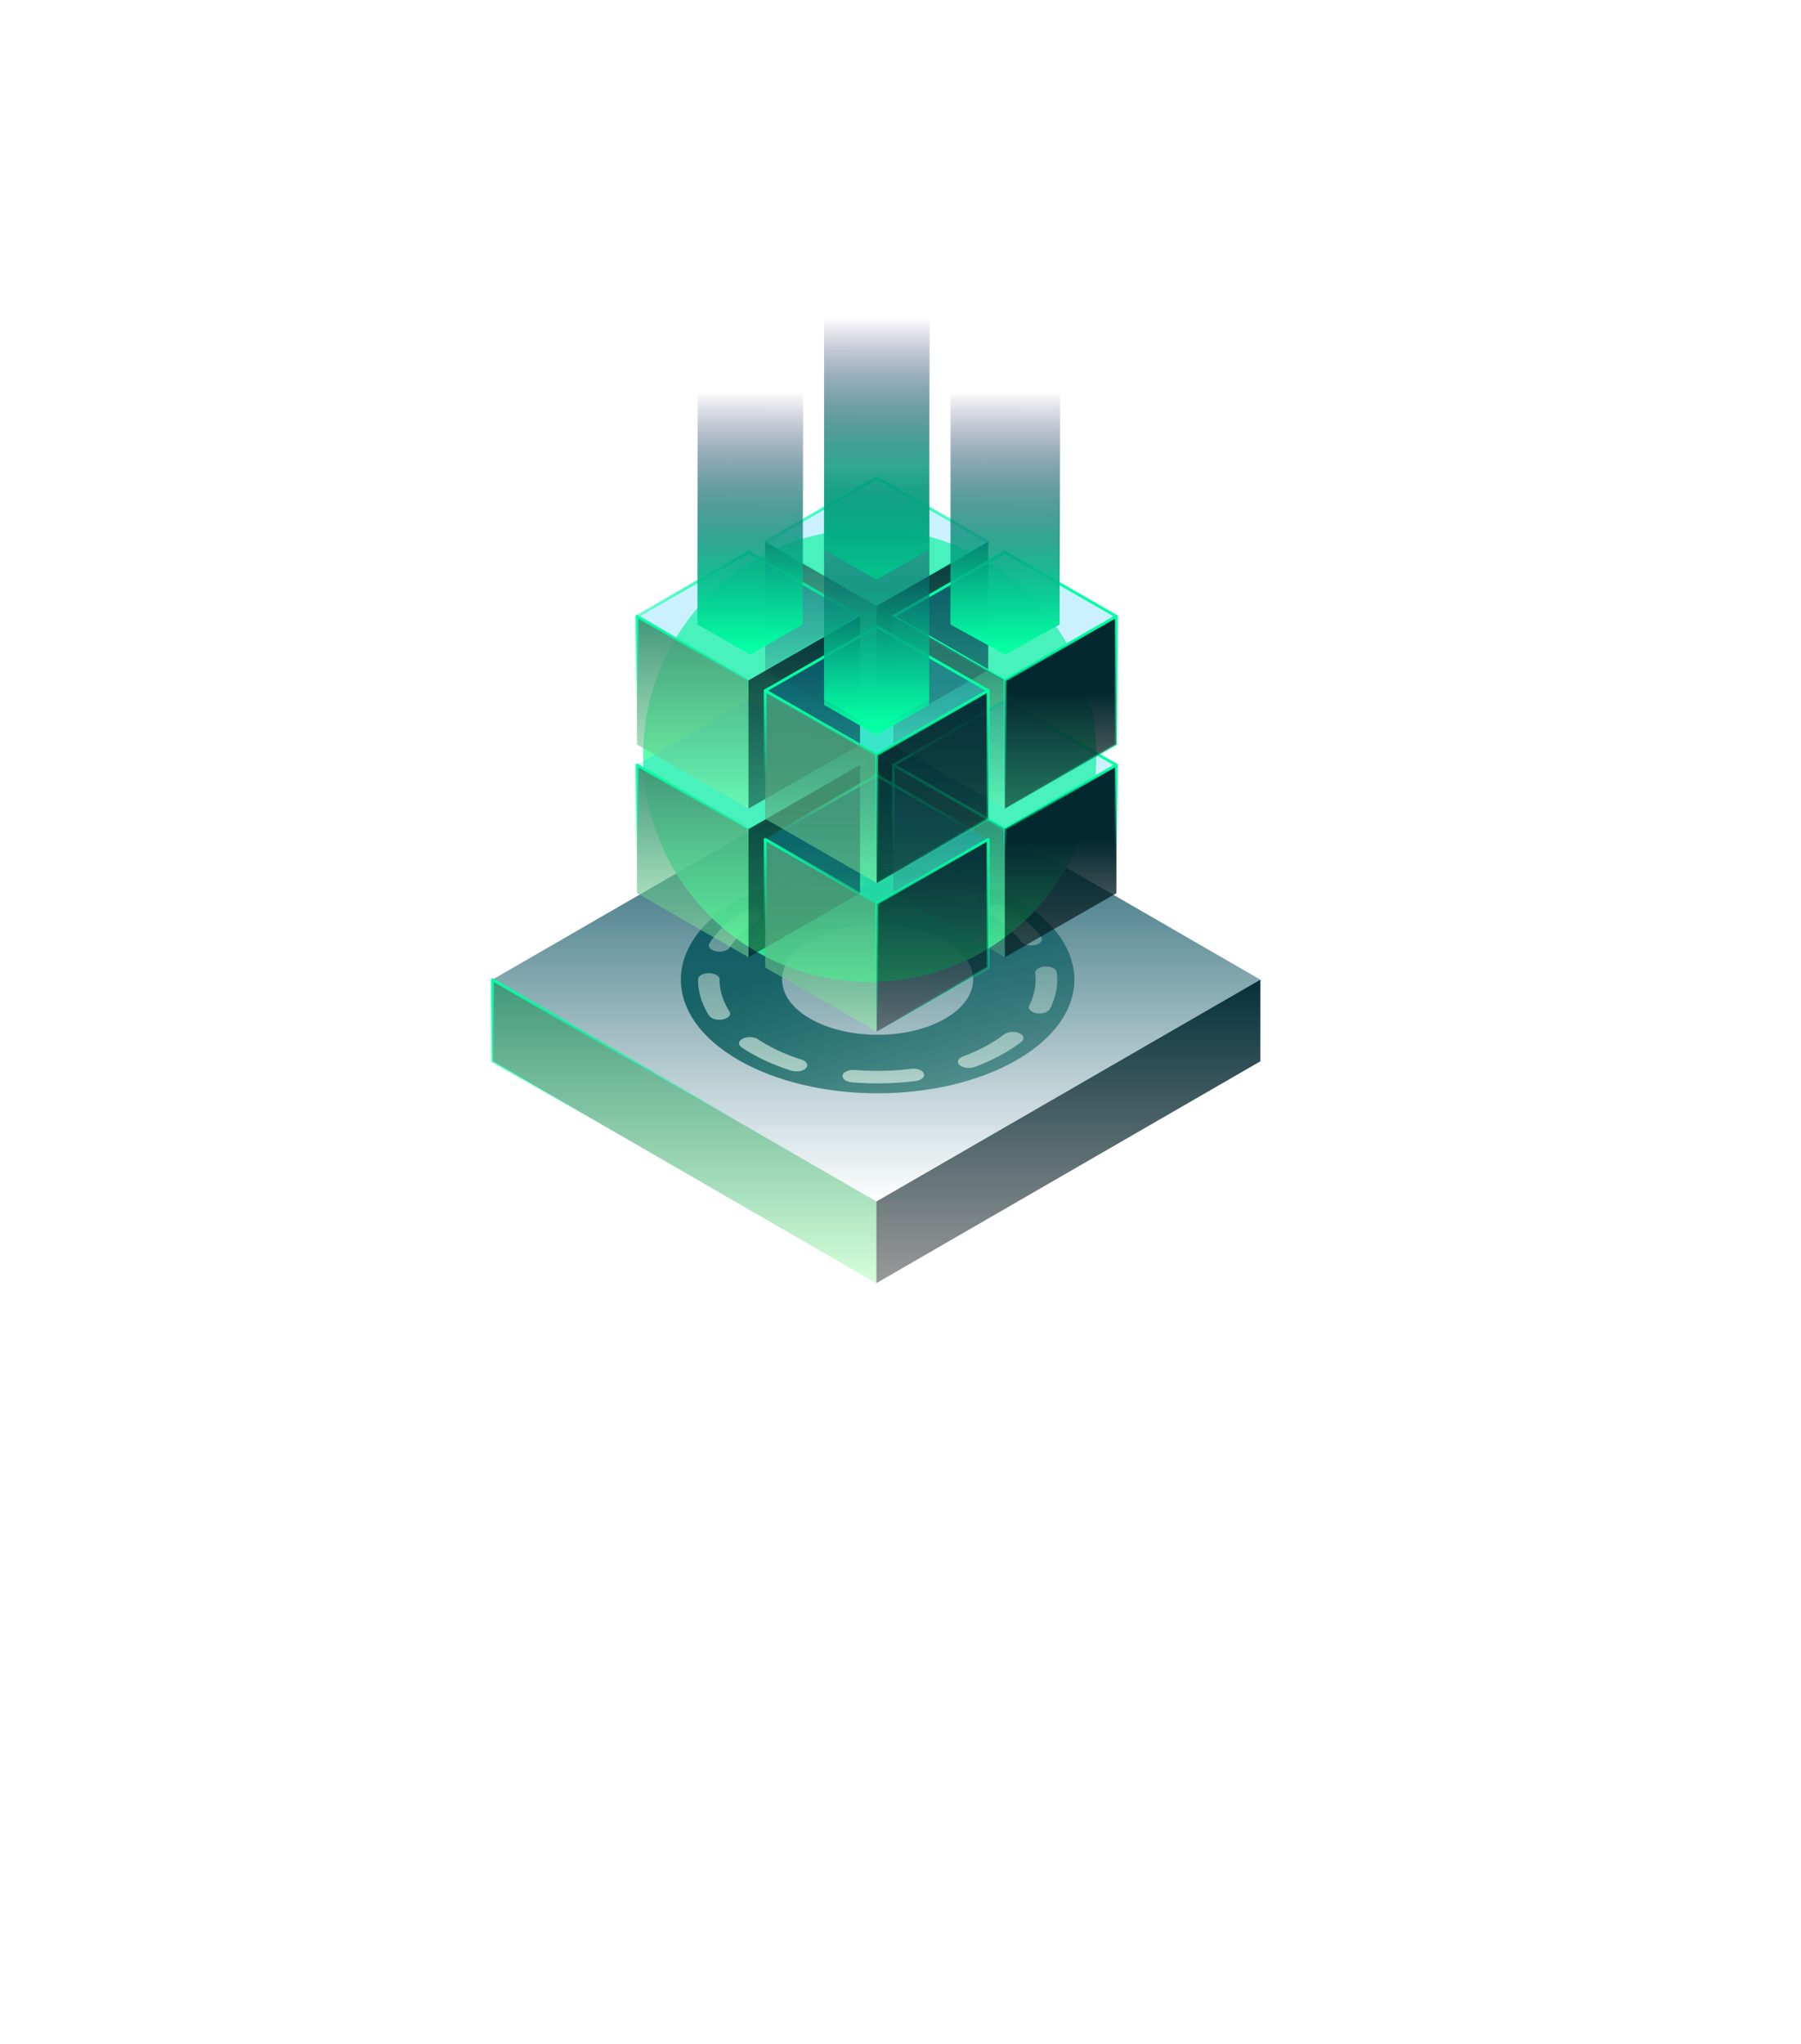 <svg viewBox="0 0 1024 1162" fill="none" xmlns="http://www.w3.org/2000/svg">
<circle r="67.846" transform="matrix(0.866 -0.5 0.866 0.5 498.993 556.942)" stroke="url(#paint0_linear)" stroke-width="47"/>
<circle r="67.846" transform="matrix(0.866 -0.5 0.866 0.5 498.993 556.942)" stroke="url(#paint1_linear)" stroke-opacity="0.2" stroke-width="47"/>
<circle r="78.385" transform="matrix(0.866 -0.5 0.866 0.5 498.989 556.942)" stroke="white" stroke-width="10" stroke-linecap="round" stroke-dasharray="28 28"/>
<circle r="78.385" transform="matrix(0.866 -0.5 0.866 0.5 498.989 556.942)" stroke="url(#paint2_linear)" stroke-opacity="0.2" stroke-width="10" stroke-linecap="round" stroke-dasharray="28 28"/>
<path d="M716.595 556.953L498.278 683.094L279.96 556.953L498.278 430.841L716.595 556.953Z" fill="url(#paint3_linear)"/>
<g filter="url(#filter0_b)">
<path d="M498.278 683.094V729.485L716.595 603.344V556.953L498.278 683.094Z" fill="url(#paint4_linear)"/>
<path d="M498.278 683.094V729.485L716.595 603.344V556.953L498.278 683.094Z" fill="black" fill-opacity="0.4"/>
</g>
<g filter="url(#filter1_b)">
<path d="M498.278 729.485L279.96 603.344V556.953L498.278 683.094V729.485Z" fill="url(#paint5_linear)"/>
<path d="M498.278 729.485L279.96 603.344V556.953L498.278 683.094V729.485Z" fill="#96FFA1" fill-opacity="0.4"/>
<path d="M498.278 729.485L279.96 603.344V556.953L498.278 683.094V729.485Z" stroke="url(#paint6_linear)" stroke-width="1.61" stroke-linejoin="round"/>
</g>
<g filter="url(#filter2_f)">
<circle cx="494.531" cy="429.425" r="128.851" fill="#33FF99" fill-opacity="0.8"/>
</g>
<g filter="url(#filter3_b)">
<g filter="url(#filter4_b)">
<path d="M561.853 308.131L498.452 344.566L435.059 308.131L498.452 271.696L561.853 308.131Z" fill="#00BCFD" fill-opacity="0.2"/>
<path d="M561.853 308.131L498.452 344.566L435.059 308.131L498.452 271.696L561.853 308.131Z" stroke="url(#paint7_linear)" stroke-width="1.61" stroke-linejoin="round"/>
</g>
<g filter="url(#filter5_b)">
<path d="M561.853 392.662L498.452 429.098L435.059 392.662L498.452 356.227L561.853 392.662Z" fill="#00BCFD" fill-opacity="0.2"/>
</g>
<g filter="url(#filter6_b)">
<path d="M498.461 417.436L435.067 381.001V308.131L498.461 344.566V417.436Z" fill="url(#paint8_linear)"/>
<path d="M498.461 417.436L435.067 381.001V308.131L498.461 344.566V417.436Z" fill="#96FFA1" fill-opacity="0.2"/>
</g>
<g filter="url(#filter7_b)">
<path d="M498.461 501.967L435.067 465.532V392.661L498.461 429.096V501.967Z" fill="url(#paint9_linear)"/>
<path d="M498.461 501.967L435.067 465.532V392.661L498.461 429.096V501.967Z" fill="#96FFA1" fill-opacity="0.2"/>
</g>
<g filter="url(#filter8_b)">
<path d="M561.85 381.001L498.457 417.436V344.566L561.85 308.131V381.001Z" fill="url(#paint10_linear)"/>
<path d="M561.85 381.001L498.457 417.436V344.566L561.85 308.131V381.001Z" fill="black" fill-opacity="0.4"/>
</g>
<g filter="url(#filter9_b)">
<path d="M561.85 465.532L498.457 501.967V429.096L561.85 392.661V465.532Z" fill="url(#paint11_linear)"/>
<path d="M561.85 465.532L498.457 501.967V429.096L561.85 392.661V465.532Z" fill="black" fill-opacity="0.4"/>
</g>
<g filter="url(#filter10_b)">
<path d="M634.72 350.395L571.319 386.83L507.926 350.395L571.319 313.96L634.72 350.395Z" fill="#00BCFD" fill-opacity="0.2"/>
<path d="M634.72 350.395L571.319 386.83L507.926 350.395L571.319 313.96L634.72 350.395Z" stroke="#04FFA4" stroke-width="1.61" stroke-linejoin="round"/>
</g>
<g filter="url(#filter11_b)">
<path d="M634.72 434.926L571.319 471.361L507.926 434.926L571.319 398.491L634.72 434.926Z" fill="#00BCFD" fill-opacity="0.2"/>
<path d="M634.72 434.926L571.319 471.361L507.926 434.926L571.319 398.491L634.72 434.926Z" stroke="#04FFA4" stroke-width="1.61" stroke-linejoin="round"/>
</g>
<g filter="url(#filter12_b)">
<path d="M571.331 459.703L507.938 423.267V350.397L571.331 386.832V459.703Z" fill="url(#paint12_linear)"/>
<path d="M571.331 459.703L507.938 423.267V350.397L571.331 386.832V459.703Z" fill="#96FFA1" fill-opacity="0.2"/>
</g>
<g filter="url(#filter13_b)">
<path d="M571.331 544.23L507.938 507.795V434.925L571.331 471.36V544.23Z" fill="url(#paint13_linear)"/>
<path d="M571.331 544.23L507.938 507.795V434.925L571.331 471.36V544.23Z" fill="#96FFA1" fill-opacity="0.2"/>
<path d="M571.331 544.23L507.938 507.795V434.925L571.331 471.36V544.23Z" stroke="url(#paint14_linear)" stroke-width="1.61" stroke-linejoin="round"/>
</g>
<g filter="url(#filter14_b)">
<path d="M634.724 423.268L571.331 459.703V386.833L634.724 350.397V423.268Z" fill="url(#paint15_linear)"/>
<path d="M634.724 423.268L571.331 459.703V386.833L634.724 350.397V423.268Z" fill="black" fill-opacity="0.5"/>
<path d="M634.724 423.268L571.331 459.703V386.833L634.724 350.397V423.268Z" stroke="url(#paint16_linear)" stroke-width="1.61" stroke-linejoin="round"/>
</g>
<g filter="url(#filter15_b)">
<path d="M634.724 507.796L571.331 544.231V471.361L634.724 434.926V507.796Z" fill="url(#paint17_linear)"/>
<path d="M634.724 507.796L571.331 544.231V471.361L634.724 434.926V507.796Z" fill="black" fill-opacity="0.5"/>
<path d="M634.724 507.796L571.331 544.231V471.361L634.724 434.926V507.796Z" stroke="url(#paint18_linear)" stroke-width="1.61" stroke-linejoin="round"/>
</g>
<g filter="url(#filter16_b)">
<path d="M488.982 350.395L425.581 386.83L362.188 350.395L425.581 313.96L488.982 350.395Z" fill="#00BCFD" fill-opacity="0.2"/>
<path d="M488.982 350.395L425.581 386.83L362.188 350.395L425.581 313.96L488.982 350.395Z" stroke="url(#paint19_linear)" stroke-width="1.61" stroke-linejoin="round"/>
</g>
<g filter="url(#filter17_b)">
<path d="M488.982 434.926L425.581 471.361L362.188 434.926L425.581 398.491L488.982 434.926Z" fill="#00BCFD" fill-opacity="0.2"/>
</g>
<g filter="url(#filter18_b)">
<path d="M425.585 459.703L362.191 423.267V350.397L425.585 386.832V459.703Z" fill="url(#paint20_linear)"/>
<path d="M425.585 459.703L362.191 423.267V350.397L425.585 386.832V459.703Z" fill="#96FFA1" fill-opacity="0.4"/>
<path d="M425.585 459.703L362.191 423.267V350.397L425.585 386.832V459.703Z" stroke="url(#paint21_linear)" stroke-width="1.61" stroke-linejoin="round"/>
</g>
<g filter="url(#filter19_b)">
<path d="M425.585 544.23L362.191 507.795V434.925L425.585 471.36V544.23Z" fill="url(#paint22_linear)"/>
<path d="M425.585 544.23L362.191 507.795V434.925L425.585 471.36V544.23Z" fill="#96FFA1" fill-opacity="0.4"/>
<path d="M425.585 544.23L362.191 507.795V434.925L425.585 471.36V544.23Z" stroke="url(#paint23_linear)" stroke-width="1.61" stroke-linejoin="round"/>
</g>
<g filter="url(#filter20_b)">
<path d="M488.979 423.267L425.586 459.703V386.832L488.979 350.397V423.267Z" fill="url(#paint24_linear)"/>
<path d="M488.979 423.267L425.586 459.703V386.832L488.979 350.397V423.267Z" fill="black" fill-opacity="0.4"/>
</g>
<g filter="url(#filter21_b)">
<path d="M488.979 507.795L425.586 544.23V471.36L488.979 434.925V507.795Z" fill="url(#paint25_linear)"/>
<path d="M488.979 507.795L425.586 544.23V471.36L488.979 434.925V507.795Z" fill="black" fill-opacity="0.4"/>
</g>
<g filter="url(#filter22_b)">
<path d="M561.853 392.662L498.452 429.098L435.059 392.662L498.452 356.227L561.853 392.662Z" fill="#00BCFD" fill-opacity="0.2"/>
<path d="M561.853 392.662L498.452 429.098L435.059 392.662L498.452 356.227L561.853 392.662Z" stroke="#04FFA4" stroke-width="1.61" stroke-linejoin="round"/>
</g>
<g filter="url(#filter23_b)">
<path d="M561.853 477.19L498.452 513.625L435.059 477.19L498.452 440.755L561.853 477.19Z" fill="#00BCFD" fill-opacity="0.2"/>
<path d="M561.853 477.19L498.452 513.625L435.059 477.19L498.452 440.755L561.853 477.19Z" stroke="url(#paint26_linear)" stroke-width="1.61" stroke-linejoin="round"/>
</g>
<g filter="url(#filter24_b)">
<path d="M498.461 501.967L435.067 465.532V392.661L498.461 429.096V501.967Z" fill="url(#paint27_linear)"/>
<path d="M498.461 501.967L435.067 465.532V392.661L498.461 429.096V501.967Z" fill="#96FFA1" fill-opacity="0.4"/>
<path d="M498.461 501.967L435.067 465.532V392.661L498.461 429.096V501.967Z" stroke="url(#paint28_linear)" stroke-width="1.61" stroke-linejoin="round"/>
</g>
<g filter="url(#filter25_b)">
<path d="M498.461 586.495L435.067 550.06V477.189L498.461 513.625V586.495Z" fill="url(#paint29_linear)"/>
<path d="M498.461 586.495L435.067 550.06V477.189L498.461 513.625V586.495Z" fill="#96FFA1" fill-opacity="0.4"/>
<path d="M498.461 586.495L435.067 550.06V477.189L498.461 513.625V586.495Z" stroke="url(#paint30_linear)" stroke-width="1.61" stroke-linejoin="round"/>
</g>
<g filter="url(#filter26_b)">
<path d="M561.85 465.532L498.457 501.967V429.096L561.85 392.661V465.532Z" fill="url(#paint31_linear)"/>
<path d="M561.85 465.532L498.457 501.967V429.096L561.85 392.661V465.532Z" fill="black" fill-opacity="0.4"/>
<path d="M561.85 465.532L498.457 501.967V429.096L561.85 392.661V465.532Z" stroke="url(#paint32_linear)" stroke-width="1.61" stroke-linejoin="round"/>
</g>
<g filter="url(#filter27_b)">
<path d="M561.85 550.06L498.457 586.495V513.625L561.85 477.189V550.06Z" fill="url(#paint33_linear)"/>
<path d="M561.85 550.06L498.457 586.495V513.625L561.85 477.189V550.06Z" fill="black" fill-opacity="0.4"/>
<path d="M561.85 550.06L498.457 586.495V513.625L561.85 477.189V550.06Z" stroke="url(#paint34_linear)" stroke-width="1.61" stroke-linejoin="round"/>
</g>
</g>
<g filter="url(#filter28_f)">
<path d="M528.238 312.513L498.394 329.565L468.549 312.513V62H528.867L528.238 312.513Z" fill="url(#paint35_linear)"/>
</g>
<g filter="url(#filter29_f)">
<path d="M456.32 354.995L426.476 372.097L396.631 354.995V103.758H456.949L456.32 354.995Z" fill="url(#paint36_linear)"/>
</g>
<g filter="url(#filter30_f)">
<path d="M602.456 354.995L571.464 372.097L540.471 354.995V103.758H603.109L602.456 354.995Z" fill="url(#paint37_linear)"/>
</g>
<g filter="url(#filter31_f)">
<path d="M528.238 400.778L498.394 417.88L468.549 400.778V149.541H528.867L528.238 400.778Z" fill="url(#paint38_linear)"/>
</g>
<path d="M528.238 312.513L498.394 329.565L468.549 312.513V62H528.867L528.238 312.513Z" fill="url(#paint39_linear)"/>
<path d="M456.32 354.995L426.476 372.097L396.631 354.995V103.758H456.949L456.32 354.995Z" fill="url(#paint40_linear)"/>
<path d="M602.456 354.995L571.464 372.097L540.471 354.995V103.758H603.109L602.456 354.995Z" fill="url(#paint41_linear)"/>
<path d="M528.238 397.53L498.394 414.632L468.549 397.53V146.293H528.867L528.238 397.53Z" fill="url(#paint42_linear)"/>
<defs>
<filter id="filter0_b" x="483.79" y="542.466" width="247.293" height="201.507" filterUnits="userSpaceOnUse" color-interpolation-filters="sRGB">
<feFlood flood-opacity="0" result="BackgroundImageFix"/>
<feGaussianBlur in="BackgroundImage" stdDeviation="7.244"/>
<feComposite in2="SourceAlpha" operator="in" result="effect1_backgroundBlur"/>
<feBlend mode="normal" in="SourceGraphic" in2="effect1_backgroundBlur" result="shape"/>
</filter>
<filter id="filter1_b" x="264.668" y="541.661" width="248.902" height="203.117" filterUnits="userSpaceOnUse" color-interpolation-filters="sRGB">
<feFlood flood-opacity="0" result="BackgroundImageFix"/>
<feGaussianBlur in="BackgroundImage" stdDeviation="7.244"/>
<feComposite in2="SourceAlpha" operator="in" result="effect1_backgroundBlur"/>
<feBlend mode="normal" in="SourceGraphic" in2="effect1_backgroundBlur" result="shape"/>
</filter>
<filter id="filter2_f" x="-237.32" y="-302.426" width="1463.7" height="1463.7" filterUnits="userSpaceOnUse" color-interpolation-filters="sRGB">
<feFlood flood-opacity="0" result="BackgroundImageFix"/>
<feBlend mode="normal" in="SourceGraphic" in2="BackgroundImageFix" result="shape"/>
<feGaussianBlur stdDeviation="301.5" result="effect1_foregroundBlur"/>
</filter>
<filter id="filter3_b" x="354.944" y="264.452" width="287.024" height="329.286" filterUnits="userSpaceOnUse" color-interpolation-filters="sRGB">
<feFlood flood-opacity="0" result="BackgroundImageFix"/>
<feGaussianBlur in="BackgroundImage" stdDeviation="3.22"/>
<feComposite in2="SourceAlpha" operator="in" result="effect1_backgroundBlur"/>
<feBlend mode="normal" in="SourceGraphic" in2="effect1_backgroundBlur" result="shape"/>
</filter>
<filter id="filter4_b" x="328.011" y="164.648" width="340.891" height="286.967" filterUnits="userSpaceOnUse" color-interpolation-filters="sRGB">
<feFlood flood-opacity="0" result="BackgroundImageFix"/>
<feGaussianBlur in="BackgroundImage" stdDeviation="53.122"/>
<feComposite in2="SourceAlpha" operator="in" result="effect1_backgroundBlur"/>
<feBlend mode="normal" in="SourceGraphic" in2="effect1_backgroundBlur" result="shape"/>
</filter>
<filter id="filter5_b" x="328.815" y="249.984" width="339.281" height="285.357" filterUnits="userSpaceOnUse" color-interpolation-filters="sRGB">
<feFlood flood-opacity="0" result="BackgroundImageFix"/>
<feGaussianBlur in="BackgroundImage" stdDeviation="53.122"/>
<feComposite in2="SourceAlpha" operator="in" result="effect1_backgroundBlur"/>
<feBlend mode="normal" in="SourceGraphic" in2="effect1_backgroundBlur" result="shape"/>
</filter>
<filter id="filter6_b" x="420.58" y="293.643" width="92.369" height="138.281" filterUnits="userSpaceOnUse" color-interpolation-filters="sRGB">
<feFlood flood-opacity="0" result="BackgroundImageFix"/>
<feGaussianBlur in="BackgroundImage" stdDeviation="7.244"/>
<feComposite in2="SourceAlpha" operator="in" result="effect1_backgroundBlur"/>
<feBlend mode="normal" in="SourceGraphic" in2="effect1_backgroundBlur" result="shape"/>
</filter>
<filter id="filter7_b" x="420.58" y="378.174" width="92.369" height="138.281" filterUnits="userSpaceOnUse" color-interpolation-filters="sRGB">
<feFlood flood-opacity="0" result="BackgroundImageFix"/>
<feGaussianBlur in="BackgroundImage" stdDeviation="7.244"/>
<feComposite in2="SourceAlpha" operator="in" result="effect1_backgroundBlur"/>
<feBlend mode="normal" in="SourceGraphic" in2="effect1_backgroundBlur" result="shape"/>
</filter>
<filter id="filter8_b" x="483.969" y="293.643" width="92.369" height="138.281" filterUnits="userSpaceOnUse" color-interpolation-filters="sRGB">
<feFlood flood-opacity="0" result="BackgroundImageFix"/>
<feGaussianBlur in="BackgroundImage" stdDeviation="7.244"/>
<feComposite in2="SourceAlpha" operator="in" result="effect1_backgroundBlur"/>
<feBlend mode="normal" in="SourceGraphic" in2="effect1_backgroundBlur" result="shape"/>
</filter>
<filter id="filter9_b" x="483.969" y="378.174" width="92.369" height="138.281" filterUnits="userSpaceOnUse" color-interpolation-filters="sRGB">
<feFlood flood-opacity="0" result="BackgroundImageFix"/>
<feGaussianBlur in="BackgroundImage" stdDeviation="7.244"/>
<feComposite in2="SourceAlpha" operator="in" result="effect1_backgroundBlur"/>
<feBlend mode="normal" in="SourceGraphic" in2="effect1_backgroundBlur" result="shape"/>
</filter>
<filter id="filter10_b" x="400.878" y="206.912" width="340.891" height="286.967" filterUnits="userSpaceOnUse" color-interpolation-filters="sRGB">
<feFlood flood-opacity="0" result="BackgroundImageFix"/>
<feGaussianBlur in="BackgroundImage" stdDeviation="53.122"/>
<feComposite in2="SourceAlpha" operator="in" result="effect1_backgroundBlur"/>
<feBlend mode="normal" in="SourceGraphic" in2="effect1_backgroundBlur" result="shape"/>
</filter>
<filter id="filter11_b" x="400.878" y="291.442" width="340.891" height="286.967" filterUnits="userSpaceOnUse" color-interpolation-filters="sRGB">
<feFlood flood-opacity="0" result="BackgroundImageFix"/>
<feGaussianBlur in="BackgroundImage" stdDeviation="53.122"/>
<feComposite in2="SourceAlpha" operator="in" result="effect1_backgroundBlur"/>
<feBlend mode="normal" in="SourceGraphic" in2="effect1_backgroundBlur" result="shape"/>
</filter>
<filter id="filter12_b" x="493.45" y="335.909" width="92.369" height="138.281" filterUnits="userSpaceOnUse" color-interpolation-filters="sRGB">
<feFlood flood-opacity="0" result="BackgroundImageFix"/>
<feGaussianBlur in="BackgroundImage" stdDeviation="7.244"/>
<feComposite in2="SourceAlpha" operator="in" result="effect1_backgroundBlur"/>
<feBlend mode="normal" in="SourceGraphic" in2="effect1_backgroundBlur" result="shape"/>
</filter>
<filter id="filter13_b" x="492.645" y="419.632" width="93.978" height="139.89" filterUnits="userSpaceOnUse" color-interpolation-filters="sRGB">
<feFlood flood-opacity="0" result="BackgroundImageFix"/>
<feGaussianBlur in="BackgroundImage" stdDeviation="7.244"/>
<feComposite in2="SourceAlpha" operator="in" result="effect1_backgroundBlur"/>
<feBlend mode="normal" in="SourceGraphic" in2="effect1_backgroundBlur" result="shape"/>
</filter>
<filter id="filter14_b" x="556.039" y="335.105" width="93.978" height="139.89" filterUnits="userSpaceOnUse" color-interpolation-filters="sRGB">
<feFlood flood-opacity="0" result="BackgroundImageFix"/>
<feGaussianBlur in="BackgroundImage" stdDeviation="7.244"/>
<feComposite in2="SourceAlpha" operator="in" result="effect1_backgroundBlur"/>
<feBlend mode="normal" in="SourceGraphic" in2="effect1_backgroundBlur" result="shape"/>
</filter>
<filter id="filter15_b" x="556.039" y="419.633" width="93.978" height="139.89" filterUnits="userSpaceOnUse" color-interpolation-filters="sRGB">
<feFlood flood-opacity="0" result="BackgroundImageFix"/>
<feGaussianBlur in="BackgroundImage" stdDeviation="7.244"/>
<feComposite in2="SourceAlpha" operator="in" result="effect1_backgroundBlur"/>
<feBlend mode="normal" in="SourceGraphic" in2="effect1_backgroundBlur" result="shape"/>
</filter>
<filter id="filter16_b" x="255.139" y="206.912" width="340.891" height="286.967" filterUnits="userSpaceOnUse" color-interpolation-filters="sRGB">
<feFlood flood-opacity="0" result="BackgroundImageFix"/>
<feGaussianBlur in="BackgroundImage" stdDeviation="53.122"/>
<feComposite in2="SourceAlpha" operator="in" result="effect1_backgroundBlur"/>
<feBlend mode="normal" in="SourceGraphic" in2="effect1_backgroundBlur" result="shape"/>
</filter>
<filter id="filter17_b" x="255.944" y="292.247" width="339.281" height="285.357" filterUnits="userSpaceOnUse" color-interpolation-filters="sRGB">
<feFlood flood-opacity="0" result="BackgroundImageFix"/>
<feGaussianBlur in="BackgroundImage" stdDeviation="53.122"/>
<feComposite in2="SourceAlpha" operator="in" result="effect1_backgroundBlur"/>
<feBlend mode="normal" in="SourceGraphic" in2="effect1_backgroundBlur" result="shape"/>
</filter>
<filter id="filter18_b" x="346.899" y="335.105" width="93.978" height="139.89" filterUnits="userSpaceOnUse" color-interpolation-filters="sRGB">
<feFlood flood-opacity="0" result="BackgroundImageFix"/>
<feGaussianBlur in="BackgroundImage" stdDeviation="7.244"/>
<feComposite in2="SourceAlpha" operator="in" result="effect1_backgroundBlur"/>
<feBlend mode="normal" in="SourceGraphic" in2="effect1_backgroundBlur" result="shape"/>
</filter>
<filter id="filter19_b" x="346.899" y="419.632" width="93.978" height="139.89" filterUnits="userSpaceOnUse" color-interpolation-filters="sRGB">
<feFlood flood-opacity="0" result="BackgroundImageFix"/>
<feGaussianBlur in="BackgroundImage" stdDeviation="7.244"/>
<feComposite in2="SourceAlpha" operator="in" result="effect1_backgroundBlur"/>
<feBlend mode="normal" in="SourceGraphic" in2="effect1_backgroundBlur" result="shape"/>
</filter>
<filter id="filter20_b" x="411.098" y="335.909" width="92.369" height="138.281" filterUnits="userSpaceOnUse" color-interpolation-filters="sRGB">
<feFlood flood-opacity="0" result="BackgroundImageFix"/>
<feGaussianBlur in="BackgroundImage" stdDeviation="7.244"/>
<feComposite in2="SourceAlpha" operator="in" result="effect1_backgroundBlur"/>
<feBlend mode="normal" in="SourceGraphic" in2="effect1_backgroundBlur" result="shape"/>
</filter>
<filter id="filter21_b" x="411.098" y="420.437" width="92.369" height="138.281" filterUnits="userSpaceOnUse" color-interpolation-filters="sRGB">
<feFlood flood-opacity="0" result="BackgroundImageFix"/>
<feGaussianBlur in="BackgroundImage" stdDeviation="7.244"/>
<feComposite in2="SourceAlpha" operator="in" result="effect1_backgroundBlur"/>
<feBlend mode="normal" in="SourceGraphic" in2="effect1_backgroundBlur" result="shape"/>
</filter>
<filter id="filter22_b" x="328.011" y="249.179" width="340.891" height="286.967" filterUnits="userSpaceOnUse" color-interpolation-filters="sRGB">
<feFlood flood-opacity="0" result="BackgroundImageFix"/>
<feGaussianBlur in="BackgroundImage" stdDeviation="53.122"/>
<feComposite in2="SourceAlpha" operator="in" result="effect1_backgroundBlur"/>
<feBlend mode="normal" in="SourceGraphic" in2="effect1_backgroundBlur" result="shape"/>
</filter>
<filter id="filter23_b" x="328.011" y="333.706" width="340.891" height="286.967" filterUnits="userSpaceOnUse" color-interpolation-filters="sRGB">
<feFlood flood-opacity="0" result="BackgroundImageFix"/>
<feGaussianBlur in="BackgroundImage" stdDeviation="53.122"/>
<feComposite in2="SourceAlpha" operator="in" result="effect1_backgroundBlur"/>
<feBlend mode="normal" in="SourceGraphic" in2="effect1_backgroundBlur" result="shape"/>
</filter>
<filter id="filter24_b" x="419.775" y="377.369" width="93.978" height="139.89" filterUnits="userSpaceOnUse" color-interpolation-filters="sRGB">
<feFlood flood-opacity="0" result="BackgroundImageFix"/>
<feGaussianBlur in="BackgroundImage" stdDeviation="7.244"/>
<feComposite in2="SourceAlpha" operator="in" result="effect1_backgroundBlur"/>
<feBlend mode="normal" in="SourceGraphic" in2="effect1_backgroundBlur" result="shape"/>
</filter>
<filter id="filter25_b" x="419.775" y="461.897" width="93.978" height="139.89" filterUnits="userSpaceOnUse" color-interpolation-filters="sRGB">
<feFlood flood-opacity="0" result="BackgroundImageFix"/>
<feGaussianBlur in="BackgroundImage" stdDeviation="7.244"/>
<feComposite in2="SourceAlpha" operator="in" result="effect1_backgroundBlur"/>
<feBlend mode="normal" in="SourceGraphic" in2="effect1_backgroundBlur" result="shape"/>
</filter>
<filter id="filter26_b" x="483.164" y="377.369" width="93.978" height="139.89" filterUnits="userSpaceOnUse" color-interpolation-filters="sRGB">
<feFlood flood-opacity="0" result="BackgroundImageFix"/>
<feGaussianBlur in="BackgroundImage" stdDeviation="7.244"/>
<feComposite in2="SourceAlpha" operator="in" result="effect1_backgroundBlur"/>
<feBlend mode="normal" in="SourceGraphic" in2="effect1_backgroundBlur" result="shape"/>
</filter>
<filter id="filter27_b" x="483.164" y="461.897" width="93.978" height="139.89" filterUnits="userSpaceOnUse" color-interpolation-filters="sRGB">
<feFlood flood-opacity="0" result="BackgroundImageFix"/>
<feGaussianBlur in="BackgroundImage" stdDeviation="7.244"/>
<feComposite in2="SourceAlpha" operator="in" result="effect1_backgroundBlur"/>
<feBlend mode="normal" in="SourceGraphic" in2="effect1_backgroundBlur" result="shape"/>
</filter>
<filter id="filter28_f" x="447.622" y="41.073" width="102.172" height="309.419" filterUnits="userSpaceOnUse" color-interpolation-filters="sRGB">
<feFlood flood-opacity="0" result="BackgroundImageFix"/>
<feBlend mode="normal" in="SourceGraphic" in2="BackgroundImageFix" result="shape"/>
<feGaussianBlur stdDeviation="10.463" result="effect1_foregroundBlur"/>
</filter>
<filter id="filter29_f" x="375.704" y="82.831" width="102.172" height="310.192" filterUnits="userSpaceOnUse" color-interpolation-filters="sRGB">
<feFlood flood-opacity="0" result="BackgroundImageFix"/>
<feBlend mode="normal" in="SourceGraphic" in2="BackgroundImageFix" result="shape"/>
<feGaussianBlur stdDeviation="10.463" result="effect1_foregroundBlur"/>
</filter>
<filter id="filter30_f" x="519.544" y="82.831" width="104.492" height="310.192" filterUnits="userSpaceOnUse" color-interpolation-filters="sRGB">
<feFlood flood-opacity="0" result="BackgroundImageFix"/>
<feBlend mode="normal" in="SourceGraphic" in2="BackgroundImageFix" result="shape"/>
<feGaussianBlur stdDeviation="10.463" result="effect1_foregroundBlur"/>
</filter>
<filter id="filter31_f" x="447.622" y="128.614" width="102.172" height="310.192" filterUnits="userSpaceOnUse" color-interpolation-filters="sRGB">
<feFlood flood-opacity="0" result="BackgroundImageFix"/>
<feBlend mode="normal" in="SourceGraphic" in2="BackgroundImageFix" result="shape"/>
<feGaussianBlur stdDeviation="10.463" result="effect1_foregroundBlur"/>
</filter>
<linearGradient id="paint0_linear" x1="72.036" y1="-39.848" x2="63.13" y2="319.7" gradientUnits="userSpaceOnUse">
<stop stop-color="#085161"/>
<stop offset="1" stop-color="#085161" stop-opacity="0"/>
</linearGradient>
<linearGradient id="paint1_linear" x1="59.176" y1="30.391" x2="122.598" y2="365.923" gradientUnits="userSpaceOnUse">
<stop stop-color="#96FFA1"/>
<stop offset="1" stop-color="#96FFA1" stop-opacity="0"/>
</linearGradient>
<linearGradient id="paint2_linear" x1="50.779" y1="26.079" x2="105.202" y2="314" gradientUnits="userSpaceOnUse">
<stop stop-color="#96FFA1"/>
<stop offset="1" stop-color="#96FFA1" stop-opacity="0"/>
</linearGradient>
<linearGradient id="paint3_linear" x1="498.278" y1="430.841" x2="498.278" y2="683.094" gradientUnits="userSpaceOnUse">
<stop stop-color="#064E5E"/>
<stop offset="1" stop-color="#085161" stop-opacity="0"/>
</linearGradient>
<linearGradient id="paint4_linear" x1="607.437" y1="556.953" x2="607.437" y2="729.485" gradientUnits="userSpaceOnUse">
<stop stop-color="#085161"/>
<stop offset="1" stop-color="#085161" stop-opacity="0"/>
</linearGradient>
<linearGradient id="paint5_linear" x1="389.119" y1="556.953" x2="389.119" y2="729.485" gradientUnits="userSpaceOnUse">
<stop stop-color="#085161"/>
<stop offset="1" stop-color="#085161" stop-opacity="0"/>
</linearGradient>
<linearGradient id="paint6_linear" x1="389.119" y1="556.953" x2="389.119" y2="729.485" gradientUnits="userSpaceOnUse">
<stop stop-color="#04FFA4"/>
<stop offset="0.461" stop-color="#04FFA4" stop-opacity="0"/>
</linearGradient>
<linearGradient id="paint7_linear" x1="498.456" y1="271.696" x2="498.456" y2="344.566" gradientUnits="userSpaceOnUse">
<stop stop-color="#04FFA4"/>
<stop offset="1" stop-color="#04FFA4" stop-opacity="0"/>
</linearGradient>
<linearGradient id="paint8_linear" x1="466.764" y1="308.131" x2="466.764" y2="417.436" gradientUnits="userSpaceOnUse">
<stop stop-color="#085161"/>
<stop offset="1" stop-color="#085161" stop-opacity="0"/>
</linearGradient>
<linearGradient id="paint9_linear" x1="466.764" y1="392.661" x2="466.764" y2="501.967" gradientUnits="userSpaceOnUse">
<stop stop-color="#085161"/>
<stop offset="1" stop-color="#085161" stop-opacity="0"/>
</linearGradient>
<linearGradient id="paint10_linear" x1="530.153" y1="308.131" x2="530.153" y2="417.436" gradientUnits="userSpaceOnUse">
<stop stop-color="#085161"/>
<stop offset="1" stop-color="#085161" stop-opacity="0"/>
</linearGradient>
<linearGradient id="paint11_linear" x1="530.153" y1="392.661" x2="530.153" y2="501.967" gradientUnits="userSpaceOnUse">
<stop stop-color="#085161"/>
<stop offset="1" stop-color="#085161" stop-opacity="0"/>
</linearGradient>
<linearGradient id="paint12_linear" x1="539.634" y1="350.397" x2="539.634" y2="459.703" gradientUnits="userSpaceOnUse">
<stop stop-color="#085161"/>
<stop offset="1" stop-color="#085161" stop-opacity="0"/>
</linearGradient>
<linearGradient id="paint13_linear" x1="539.634" y1="434.925" x2="539.634" y2="544.23" gradientUnits="userSpaceOnUse">
<stop stop-color="#085161"/>
<stop offset="1" stop-color="#085161" stop-opacity="0"/>
</linearGradient>
<linearGradient id="paint14_linear" x1="539.634" y1="434.925" x2="539.634" y2="544.23" gradientUnits="userSpaceOnUse">
<stop stop-color="#04FFA4"/>
<stop offset="0.461" stop-color="#04FFA4" stop-opacity="0"/>
</linearGradient>
<linearGradient id="paint15_linear" x1="603.028" y1="350.397" x2="603.028" y2="459.703" gradientUnits="userSpaceOnUse">
<stop offset="0.389" stop-color="#085161"/>
<stop offset="1" stop-color="#085161" stop-opacity="0"/>
</linearGradient>
<linearGradient id="paint16_linear" x1="603.028" y1="350.397" x2="603.028" y2="459.703" gradientUnits="userSpaceOnUse">
<stop stop-color="#04FFA4"/>
<stop offset="1" stop-color="#04FFA4" stop-opacity="0"/>
</linearGradient>
<linearGradient id="paint17_linear" x1="603.028" y1="434.926" x2="603.028" y2="544.231" gradientUnits="userSpaceOnUse">
<stop offset="0.389" stop-color="#085161"/>
<stop offset="1" stop-color="#085161" stop-opacity="0"/>
</linearGradient>
<linearGradient id="paint18_linear" x1="603.028" y1="434.926" x2="603.028" y2="544.231" gradientUnits="userSpaceOnUse">
<stop stop-color="#04FFA4"/>
<stop offset="0.461" stop-color="#04FFA4" stop-opacity="0"/>
</linearGradient>
<linearGradient id="paint19_linear" x1="425.585" y1="313.96" x2="425.585" y2="386.83" gradientUnits="userSpaceOnUse">
<stop stop-color="#04FFA4"/>
<stop offset="1" stop-color="#04FFA4" stop-opacity="0"/>
</linearGradient>
<linearGradient id="paint20_linear" x1="393.888" y1="350.397" x2="393.888" y2="459.703" gradientUnits="userSpaceOnUse">
<stop stop-color="#085161"/>
<stop offset="1" stop-color="#085161" stop-opacity="0"/>
</linearGradient>
<linearGradient id="paint21_linear" x1="393.888" y1="350.397" x2="393.888" y2="459.703" gradientUnits="userSpaceOnUse">
<stop stop-color="#04FFA4"/>
<stop offset="0.461" stop-color="#04FFA4" stop-opacity="0"/>
</linearGradient>
<linearGradient id="paint22_linear" x1="393.888" y1="434.925" x2="393.888" y2="544.23" gradientUnits="userSpaceOnUse">
<stop stop-color="#085161"/>
<stop offset="1" stop-color="#085161" stop-opacity="0"/>
</linearGradient>
<linearGradient id="paint23_linear" x1="393.888" y1="434.925" x2="393.888" y2="544.23" gradientUnits="userSpaceOnUse">
<stop stop-color="#04FFA4"/>
<stop offset="0.461" stop-color="#04FFA4" stop-opacity="0"/>
</linearGradient>
<linearGradient id="paint24_linear" x1="457.283" y1="350.397" x2="457.283" y2="459.703" gradientUnits="userSpaceOnUse">
<stop stop-color="#085161"/>
<stop offset="1" stop-color="#085161" stop-opacity="0"/>
</linearGradient>
<linearGradient id="paint25_linear" x1="457.283" y1="434.925" x2="457.283" y2="544.23" gradientUnits="userSpaceOnUse">
<stop stop-color="#085161"/>
<stop offset="1" stop-color="#085161" stop-opacity="0"/>
</linearGradient>
<linearGradient id="paint26_linear" x1="498.456" y1="440.755" x2="498.456" y2="513.625" gradientUnits="userSpaceOnUse">
<stop stop-color="#04FFA4"/>
<stop offset="0.461" stop-color="#04FFA4" stop-opacity="0"/>
</linearGradient>
<linearGradient id="paint27_linear" x1="466.764" y1="392.661" x2="466.764" y2="501.967" gradientUnits="userSpaceOnUse">
<stop stop-color="#085161"/>
<stop offset="1" stop-color="#085161" stop-opacity="0"/>
</linearGradient>
<linearGradient id="paint28_linear" x1="466.764" y1="392.661" x2="466.764" y2="501.967" gradientUnits="userSpaceOnUse">
<stop stop-color="#04FFA4"/>
<stop offset="0.461" stop-color="#04FFA4" stop-opacity="0"/>
</linearGradient>
<linearGradient id="paint29_linear" x1="466.764" y1="477.189" x2="466.764" y2="586.495" gradientUnits="userSpaceOnUse">
<stop stop-color="#085161"/>
<stop offset="1" stop-color="#085161" stop-opacity="0"/>
</linearGradient>
<linearGradient id="paint30_linear" x1="466.764" y1="477.189" x2="466.764" y2="586.495" gradientUnits="userSpaceOnUse">
<stop stop-color="#04FFA4"/>
<stop offset="0.461" stop-color="#04FFA4" stop-opacity="0"/>
</linearGradient>
<linearGradient id="paint31_linear" x1="530.153" y1="392.661" x2="530.153" y2="501.967" gradientUnits="userSpaceOnUse">
<stop stop-color="#085161"/>
<stop offset="1" stop-color="#085161" stop-opacity="0"/>
</linearGradient>
<linearGradient id="paint32_linear" x1="530.153" y1="392.661" x2="530.153" y2="501.967" gradientUnits="userSpaceOnUse">
<stop stop-color="#04FFA4"/>
<stop offset="1" stop-color="#04FFA4" stop-opacity="0"/>
</linearGradient>
<linearGradient id="paint33_linear" x1="530.153" y1="477.189" x2="530.153" y2="586.495" gradientUnits="userSpaceOnUse">
<stop stop-color="#085161"/>
<stop offset="1" stop-color="#085161" stop-opacity="0"/>
</linearGradient>
<linearGradient id="paint34_linear" x1="530.153" y1="477.189" x2="530.153" y2="586.495" gradientUnits="userSpaceOnUse">
<stop stop-color="#04FFA4"/>
<stop offset="1" stop-color="#04FFA4" stop-opacity="0"/>
</linearGradient>
<linearGradient id="paint35_linear" x1="498.796" y1="325.726" x2="498.708" y2="4.143" gradientUnits="userSpaceOnUse">
<stop stop-color="#04FFA4"/>
<stop offset="0.451" stop-color="#060043" stop-opacity="0"/>
</linearGradient>
<linearGradient id="paint36_linear" x1="426.878" y1="368.246" x2="426.79" y2="45.734" gradientUnits="userSpaceOnUse">
<stop stop-color="#04FFA4"/>
<stop offset="0.451" stop-color="#060043" stop-opacity="0"/>
</linearGradient>
<linearGradient id="paint37_linear" x1="571.882" y1="368.246" x2="571.796" y2="45.733" gradientUnits="userSpaceOnUse">
<stop stop-color="#04FFA4"/>
<stop offset="0.451" stop-color="#060043" stop-opacity="0"/>
</linearGradient>
<linearGradient id="paint38_linear" x1="498.796" y1="414.029" x2="498.708" y2="91.517" gradientUnits="userSpaceOnUse">
<stop stop-color="#04FFA4"/>
<stop offset="0.451" stop-color="#060043" stop-opacity="0"/>
</linearGradient>
<linearGradient id="paint39_linear" x1="498.796" y1="325.726" x2="498.708" y2="4.143" gradientUnits="userSpaceOnUse">
<stop stop-color="#04FFA4"/>
<stop offset="0.451" stop-color="#060043" stop-opacity="0"/>
</linearGradient>
<linearGradient id="paint40_linear" x1="426.878" y1="368.246" x2="426.79" y2="45.734" gradientUnits="userSpaceOnUse">
<stop stop-color="#04FFA4"/>
<stop offset="0.451" stop-color="#060043" stop-opacity="0"/>
</linearGradient>
<linearGradient id="paint41_linear" x1="571.882" y1="368.246" x2="571.796" y2="45.733" gradientUnits="userSpaceOnUse">
<stop stop-color="#04FFA4"/>
<stop offset="0.451" stop-color="#060043" stop-opacity="0"/>
</linearGradient>
<linearGradient id="paint42_linear" x1="498.796" y1="410.781" x2="498.708" y2="88.269" gradientUnits="userSpaceOnUse">
<stop stop-color="#04FFA4"/>
<stop offset="0.451" stop-color="#060043" stop-opacity="0"/>
</linearGradient>
</defs>
</svg>
